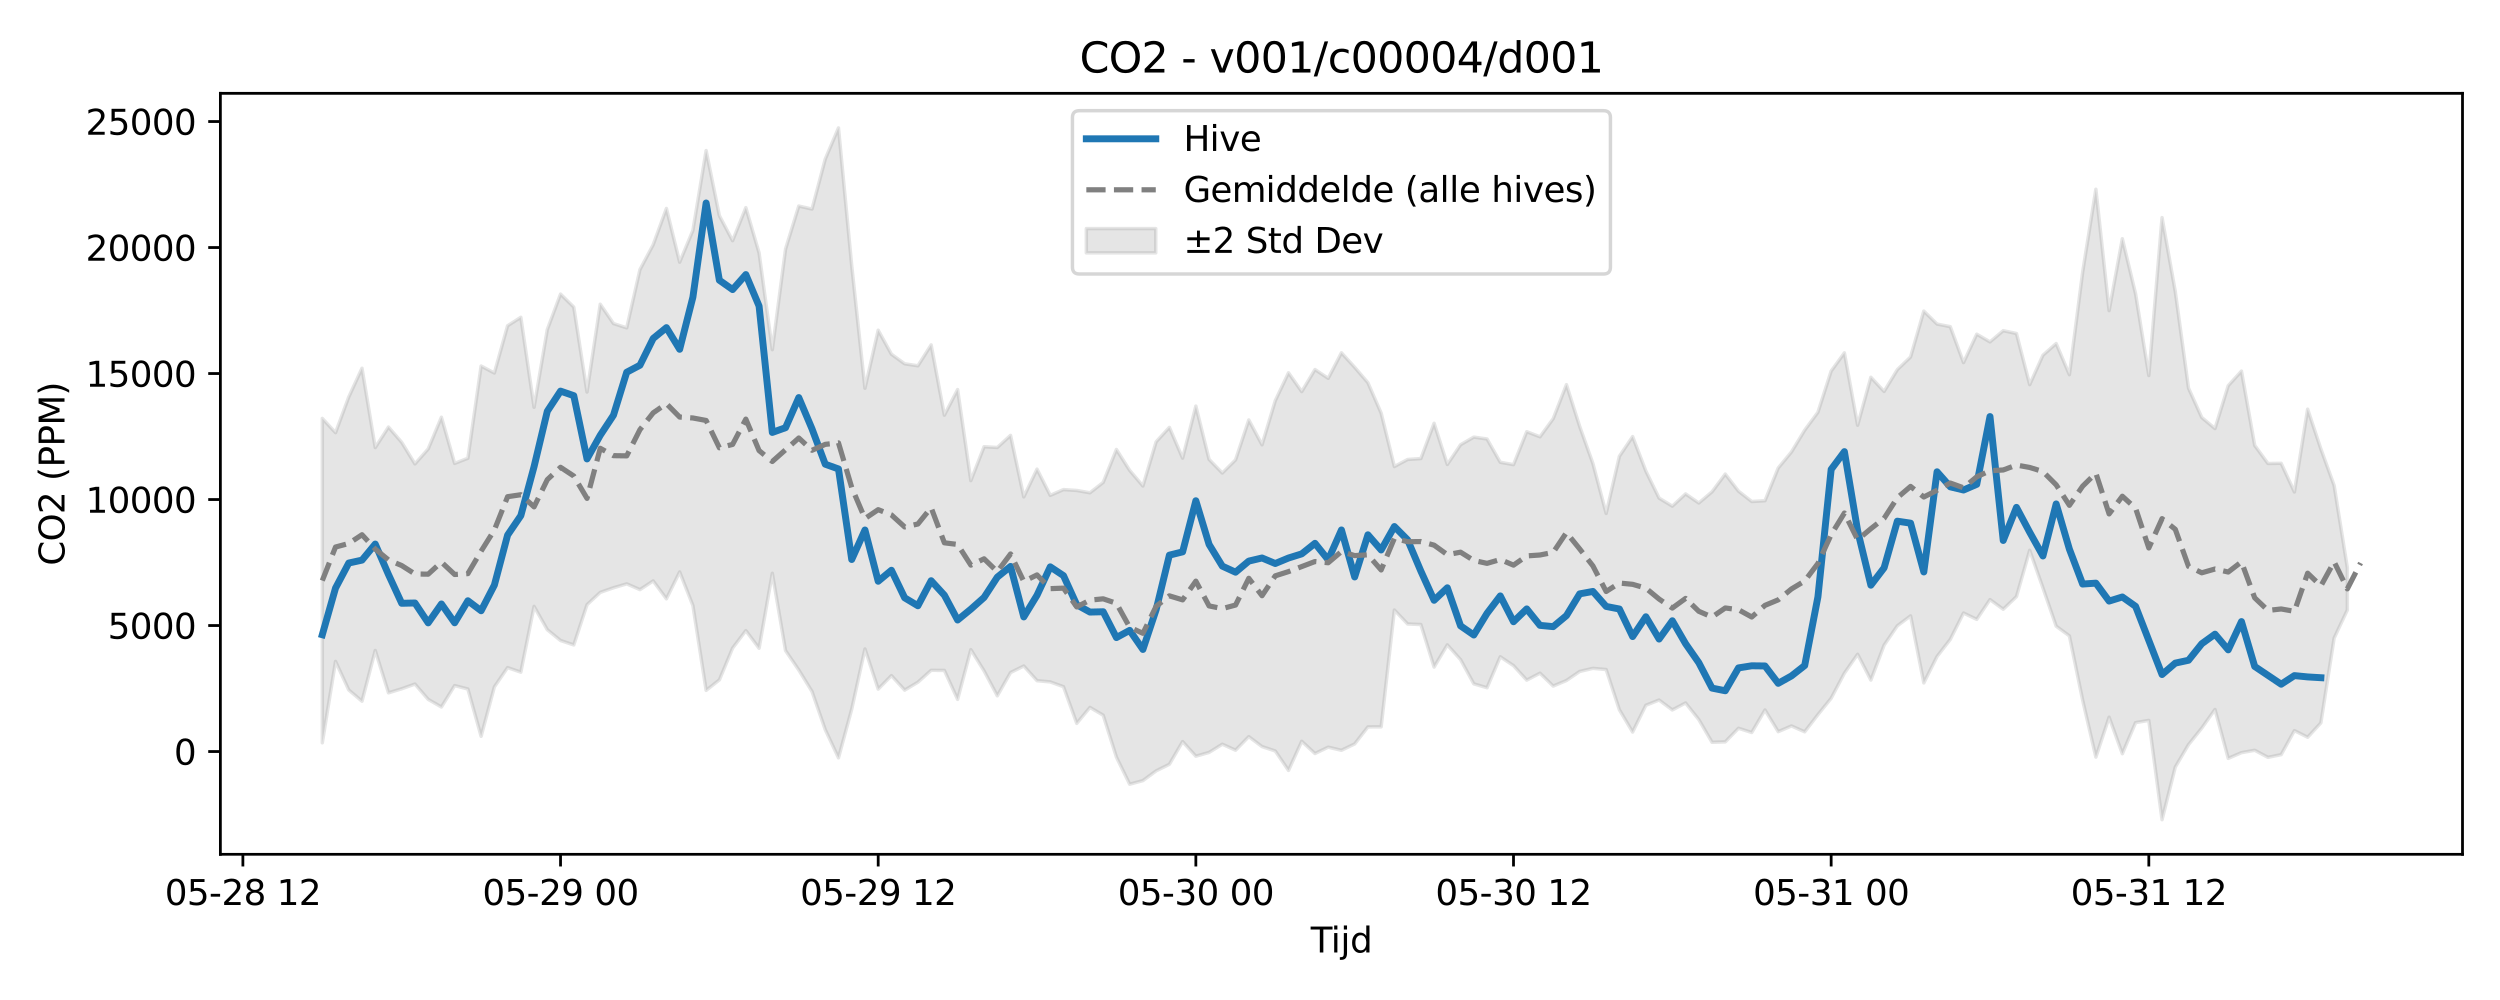 <?xml version="1.0" encoding="utf-8" standalone="no"?>
<!DOCTYPE svg PUBLIC "-//W3C//DTD SVG 1.1//EN"
  "http://www.w3.org/Graphics/SVG/1.1/DTD/svg11.dtd">
<svg xmlns:xlink="http://www.w3.org/1999/xlink" width="720pt" height="288pt" viewBox="0 0 720 288" xmlns="http://www.w3.org/2000/svg" version="1.1">
 <defs>
  <style type="text/css">*{stroke-linejoin: round; stroke-linecap: butt}</style>
 </defs>
 <g id="figure_1">
  <g id="patch_1">
   <path d="M 0 288 
L 720 288 
L 720 0 
L 0 0 
z
" style="fill: #ffffff"/>
  </g>
  <g id="axes_1">
   <g id="patch_2">
    <path d="M 63.47 246.04 
L 709.2 246.04 
L 709.2 26.88 
L 63.47 26.88 
z
" style="fill: #ffffff"/>
   </g>
   <g id="FillBetweenPolyCollection_1">
    <defs>
     <path id="mbe8b43a4eb" d="M 92.821 -167.5 
L 92.821 -74.069 
L 96.633 -97.52 
L 100.445 -89.284 
L 104.257 -86.049 
L 108.069 -100.66 
L 111.881 -88.466 
L 115.693 -89.632 
L 119.504 -90.99 
L 123.316 -86.577 
L 127.128 -84.383 
L 130.94 -90.548 
L 134.752 -89.564 
L 138.564 -75.95 
L 142.376 -90.168 
L 146.187 -95.728 
L 149.999 -94.416 
L 153.811 -113.359 
L 157.623 -106.636 
L 161.435 -103.533 
L 165.247 -102.256 
L 169.059 -113.844 
L 172.871 -117.391 
L 176.682 -118.718 
L 180.494 -119.848 
L 184.306 -118.187 
L 188.118 -120.691 
L 191.93 -115.537 
L 195.742 -123.287 
L 199.554 -113.608 
L 203.365 -89.174 
L 207.177 -92.185 
L 210.989 -101.336 
L 214.801 -106.379 
L 218.613 -101.303 
L 222.425 -122.898 
L 226.237 -100.626 
L 230.049 -95.045 
L 233.86 -88.849 
L 237.672 -77.862 
L 241.484 -69.738 
L 245.296 -83.769 
L 249.108 -101.11 
L 252.92 -89.539 
L 256.732 -93.422 
L 260.543 -89.243 
L 264.355 -91.521 
L 268.167 -94.946 
L 271.979 -94.919 
L 275.791 -86.577 
L 279.603 -100.914 
L 283.415 -94.774 
L 287.226 -87.603 
L 291.038 -94.303 
L 294.85 -96.189 
L 298.662 -91.961 
L 302.474 -91.606 
L 306.286 -90.229 
L 310.098 -79.669 
L 313.91 -84.264 
L 317.721 -82.013 
L 321.533 -69.94 
L 325.345 -62.147 
L 329.157 -63.18 
L 332.969 -65.991 
L 336.781 -67.884 
L 340.593 -74.423 
L 344.404 -70.209 
L 348.216 -71.299 
L 352.028 -73.666 
L 355.84 -71.939 
L 359.652 -75.849 
L 363.464 -72.978 
L 367.276 -71.719 
L 371.088 -66.117 
L 374.899 -74.509 
L 378.711 -70.983 
L 382.523 -72.814 
L 386.335 -71.915 
L 390.147 -73.749 
L 393.959 -78.647 
L 397.771 -78.667 
L 401.582 -112.316 
L 405.394 -108.289 
L 409.206 -108.134 
L 413.018 -95.883 
L 416.83 -102.279 
L 420.642 -98.028 
L 424.454 -91.052 
L 428.266 -89.93 
L 432.077 -98.853 
L 435.889 -96.294 
L 439.701 -92.12 
L 443.513 -94.12 
L 447.325 -90.412 
L 451.137 -92.013 
L 454.949 -94.619 
L 458.76 -95.512 
L 462.572 -95.17 
L 466.384 -83.578 
L 470.196 -77.168 
L 474.008 -84.88 
L 477.82 -86.394 
L 481.632 -83.531 
L 485.444 -85.546 
L 489.255 -80.766 
L 493.067 -74.215 
L 496.879 -74.339 
L 500.691 -78.259 
L 504.503 -77.035 
L 508.315 -83.526 
L 512.127 -77.276 
L 515.938 -78.925 
L 519.75 -77.234 
L 523.562 -82.184 
L 527.374 -86.903 
L 531.186 -94.116 
L 534.998 -99.571 
L 538.81 -92.133 
L 542.621 -102.191 
L 546.433 -107.764 
L 550.245 -110.626 
L 554.057 -91.32 
L 557.869 -98.926 
L 561.681 -103.855 
L 565.493 -111.446 
L 569.305 -109.622 
L 573.116 -115.322 
L 576.928 -112.532 
L 580.74 -116.172 
L 584.552 -129.521 
L 588.364 -118.69 
L 592.176 -107.665 
L 595.988 -104.853 
L 599.799 -86.364 
L 603.611 -69.947 
L 607.423 -81.445 
L 611.235 -70.92 
L 615.047 -79.882 
L 618.859 -80.523 
L 622.671 -51.922 
L 626.483 -67.087 
L 630.294 -73.547 
L 634.106 -78.305 
L 637.918 -83.675 
L 641.73 -69.583 
L 645.542 -71.233 
L 649.354 -71.924 
L 653.166 -69.883 
L 656.977 -70.661 
L 660.789 -77.575 
L 664.601 -75.667 
L 668.413 -79.812 
L 672.225 -104.22 
L 676.037 -112.316 
L 676.037 -124.509 
L 676.037 -124.509 
L 672.225 -148.196 
L 668.413 -158.699 
L 664.601 -170.164 
L 660.789 -146.307 
L 656.977 -154.571 
L 653.166 -154.516 
L 649.354 -159.724 
L 645.542 -181.125 
L 641.73 -176.927 
L 637.918 -164.576 
L 634.106 -167.764 
L 630.294 -176.216 
L 626.483 -204.02 
L 622.671 -225.335 
L 618.859 -179.846 
L 615.047 -203.378 
L 611.235 -219.252 
L 607.423 -198.537 
L 603.611 -233.5 
L 599.799 -209.588 
L 595.988 -180.083 
L 592.176 -189.07 
L 588.364 -185.693 
L 584.552 -177.223 
L 580.74 -191.956 
L 576.928 -192.764 
L 573.116 -189.533 
L 569.305 -191.757 
L 565.493 -183.577 
L 561.681 -193.919 
L 557.869 -194.669 
L 554.057 -198.41 
L 550.245 -185.195 
L 546.433 -181.536 
L 542.621 -175.26 
L 538.81 -179.351 
L 534.998 -165.53 
L 531.186 -186.376 
L 527.374 -181.131 
L 523.562 -169.264 
L 519.75 -164.107 
L 515.938 -157.834 
L 512.127 -153.215 
L 508.315 -143.794 
L 504.503 -143.569 
L 500.691 -146.543 
L 496.879 -151.473 
L 493.067 -146.365 
L 489.255 -143.132 
L 485.444 -145.759 
L 481.632 -142.23 
L 477.82 -144.545 
L 474.008 -152.349 
L 470.196 -162.259 
L 466.384 -156.591 
L 462.572 -140.132 
L 458.76 -154.504 
L 454.949 -165.197 
L 451.137 -177.221 
L 447.325 -167.421 
L 443.513 -162.201 
L 439.701 -163.678 
L 435.889 -154.182 
L 432.077 -154.869 
L 428.266 -161.574 
L 424.454 -162.115 
L 420.642 -159.915 
L 416.83 -154.234 
L 413.018 -166.105 
L 409.206 -155.929 
L 405.394 -155.676 
L 401.582 -153.632 
L 397.771 -169.03 
L 393.959 -177.783 
L 390.147 -182.22 
L 386.335 -186.397 
L 382.523 -179.043 
L 378.711 -181.575 
L 374.899 -175.22 
L 371.088 -180.637 
L 367.276 -172.599 
L 363.464 -159.899 
L 359.652 -167.055 
L 355.84 -155.556 
L 352.028 -151.77 
L 348.216 -155.695 
L 344.404 -171.048 
L 340.593 -156.054 
L 336.781 -164.911 
L 332.969 -160.766 
L 329.157 -148.037 
L 325.345 -152.534 
L 321.533 -158.551 
L 317.721 -149.066 
L 313.91 -146.076 
L 310.098 -146.75 
L 306.286 -147 
L 302.474 -145.335 
L 298.662 -152.89 
L 294.85 -144.892 
L 291.038 -162.613 
L 287.226 -159.123 
L 283.415 -159.345 
L 279.603 -149.577 
L 275.791 -175.808 
L 271.979 -168.427 
L 268.167 -188.671 
L 264.355 -182.655 
L 260.543 -183.226 
L 256.732 -185.99 
L 252.92 -192.901 
L 249.108 -176.187 
L 245.296 -211.465 
L 241.484 -251.158 
L 237.672 -242.187 
L 233.86 -227.793 
L 230.049 -228.662 
L 226.237 -216.271 
L 222.425 -187.289 
L 218.613 -215.176 
L 214.801 -228.203 
L 210.989 -218.679 
L 207.177 -225.895 
L 203.365 -244.641 
L 199.554 -221.637 
L 195.742 -212.49 
L 191.93 -227.956 
L 188.118 -217.522 
L 184.306 -210.35 
L 180.494 -193.574 
L 176.682 -194.822 
L 172.871 -200.386 
L 169.059 -175.096 
L 165.247 -199.557 
L 161.435 -203.302 
L 157.623 -193.087 
L 153.811 -170.695 
L 149.999 -196.621 
L 146.187 -194.18 
L 142.376 -180.574 
L 138.564 -182.587 
L 134.752 -156.03 
L 130.94 -154.541 
L 127.128 -167.841 
L 123.316 -158.701 
L 119.504 -154.393 
L 115.693 -160.606 
L 111.881 -165.012 
L 108.069 -159.092 
L 104.257 -181.949 
L 100.445 -173.677 
L 96.633 -163.388 
L 92.821 -167.5 
z
" style="stroke: #808080; stroke-opacity: 0.2"/>
    </defs>
    <g clip-path="url(#pded517573d)">
     <use xlink:href="#mbe8b43a4eb" x="0" y="288" style="fill: #808080; fill-opacity: 0.2; stroke: #808080; stroke-opacity: 0.2"/>
    </g>
   </g>
   <g id="matplotlib.axis_1">
    <g id="xtick_1">
     <g id="line2d_1">
      <defs>
       <path id="m4acb8b6828" d="M 0 0 
L 0 3.5 
" style="stroke: #000000; stroke-width: 0.8"/>
      </defs>
      <g>
       <use xlink:href="#m4acb8b6828" x="69.95" y="246.04" style="stroke: #000000; stroke-width: 0.8"/>
      </g>
     </g>
     <g id="text_1">
      <!-- 05-28 12 -->
      <g transform="translate(47.47 260.638) scale(0.1 -0.1)">
       <defs>
        <path id="DejaVuSans-30" d="M 2034 4250 
Q 1547 4250 1301 3770 
Q 1056 3291 1056 2328 
Q 1056 1369 1301 889 
Q 1547 409 2034 409 
Q 2525 409 2770 889 
Q 3016 1369 3016 2328 
Q 3016 3291 2770 3770 
Q 2525 4250 2034 4250 
z
M 2034 4750 
Q 2819 4750 3233 4129 
Q 3647 3509 3647 2328 
Q 3647 1150 3233 529 
Q 2819 -91 2034 -91 
Q 1250 -91 836 529 
Q 422 1150 422 2328 
Q 422 3509 836 4129 
Q 1250 4750 2034 4750 
z
" transform="scale(0.016)"/>
        <path id="DejaVuSans-35" d="M 691 4666 
L 3169 4666 
L 3169 4134 
L 1269 4134 
L 1269 2991 
Q 1406 3038 1543 3061 
Q 1681 3084 1819 3084 
Q 2600 3084 3056 2656 
Q 3513 2228 3513 1497 
Q 3513 744 3044 326 
Q 2575 -91 1722 -91 
Q 1428 -91 1123 -41 
Q 819 9 494 109 
L 494 744 
Q 775 591 1075 516 
Q 1375 441 1709 441 
Q 2250 441 2565 725 
Q 2881 1009 2881 1497 
Q 2881 1984 2565 2268 
Q 2250 2553 1709 2553 
Q 1456 2553 1204 2497 
Q 953 2441 691 2322 
L 691 4666 
z
" transform="scale(0.016)"/>
        <path id="DejaVuSans-2d" d="M 313 2009 
L 1997 2009 
L 1997 1497 
L 313 1497 
L 313 2009 
z
" transform="scale(0.016)"/>
        <path id="DejaVuSans-32" d="M 1228 531 
L 3431 531 
L 3431 0 
L 469 0 
L 469 531 
Q 828 903 1448 1529 
Q 2069 2156 2228 2338 
Q 2531 2678 2651 2914 
Q 2772 3150 2772 3378 
Q 2772 3750 2511 3984 
Q 2250 4219 1831 4219 
Q 1534 4219 1204 4116 
Q 875 4013 500 3803 
L 500 4441 
Q 881 4594 1212 4672 
Q 1544 4750 1819 4750 
Q 2544 4750 2975 4387 
Q 3406 4025 3406 3419 
Q 3406 3131 3298 2873 
Q 3191 2616 2906 2266 
Q 2828 2175 2409 1742 
Q 1991 1309 1228 531 
z
" transform="scale(0.016)"/>
        <path id="DejaVuSans-38" d="M 2034 2216 
Q 1584 2216 1326 1975 
Q 1069 1734 1069 1313 
Q 1069 891 1326 650 
Q 1584 409 2034 409 
Q 2484 409 2743 651 
Q 3003 894 3003 1313 
Q 3003 1734 2745 1975 
Q 2488 2216 2034 2216 
z
M 1403 2484 
Q 997 2584 770 2862 
Q 544 3141 544 3541 
Q 544 4100 942 4425 
Q 1341 4750 2034 4750 
Q 2731 4750 3128 4425 
Q 3525 4100 3525 3541 
Q 3525 3141 3298 2862 
Q 3072 2584 2669 2484 
Q 3125 2378 3379 2068 
Q 3634 1759 3634 1313 
Q 3634 634 3220 271 
Q 2806 -91 2034 -91 
Q 1263 -91 848 271 
Q 434 634 434 1313 
Q 434 1759 690 2068 
Q 947 2378 1403 2484 
z
M 1172 3481 
Q 1172 3119 1398 2916 
Q 1625 2713 2034 2713 
Q 2441 2713 2670 2916 
Q 2900 3119 2900 3481 
Q 2900 3844 2670 4047 
Q 2441 4250 2034 4250 
Q 1625 4250 1398 4047 
Q 1172 3844 1172 3481 
z
" transform="scale(0.016)"/>
        <path id="DejaVuSans-20" transform="scale(0.016)"/>
        <path id="DejaVuSans-31" d="M 794 531 
L 1825 531 
L 1825 4091 
L 703 3866 
L 703 4441 
L 1819 4666 
L 2450 4666 
L 2450 531 
L 3481 531 
L 3481 0 
L 794 0 
L 794 531 
z
" transform="scale(0.016)"/>
       </defs>
       <use xlink:href="#DejaVuSans-30"/>
       <use xlink:href="#DejaVuSans-35" transform="translate(63.623 0)"/>
       <use xlink:href="#DejaVuSans-2d" transform="translate(127.246 0)"/>
       <use xlink:href="#DejaVuSans-32" transform="translate(163.33 0)"/>
       <use xlink:href="#DejaVuSans-38" transform="translate(226.953 0)"/>
       <use xlink:href="#DejaVuSans-20" transform="translate(290.576 0)"/>
       <use xlink:href="#DejaVuSans-31" transform="translate(322.363 0)"/>
       <use xlink:href="#DejaVuSans-32" transform="translate(385.986 0)"/>
      </g>
     </g>
    </g>
    <g id="xtick_2">
     <g id="line2d_2">
      <g>
       <use xlink:href="#m4acb8b6828" x="161.435" y="246.04" style="stroke: #000000; stroke-width: 0.8"/>
      </g>
     </g>
     <g id="text_2">
      <!-- 05-29 00 -->
      <g transform="translate(138.954 260.638) scale(0.1 -0.1)">
       <defs>
        <path id="DejaVuSans-39" d="M 703 97 
L 703 672 
Q 941 559 1184 500 
Q 1428 441 1663 441 
Q 2288 441 2617 861 
Q 2947 1281 2994 2138 
Q 2813 1869 2534 1725 
Q 2256 1581 1919 1581 
Q 1219 1581 811 2004 
Q 403 2428 403 3163 
Q 403 3881 828 4315 
Q 1253 4750 1959 4750 
Q 2769 4750 3195 4129 
Q 3622 3509 3622 2328 
Q 3622 1225 3098 567 
Q 2575 -91 1691 -91 
Q 1453 -91 1209 -44 
Q 966 3 703 97 
z
M 1959 2075 
Q 2384 2075 2632 2365 
Q 2881 2656 2881 3163 
Q 2881 3666 2632 3958 
Q 2384 4250 1959 4250 
Q 1534 4250 1286 3958 
Q 1038 3666 1038 3163 
Q 1038 2656 1286 2365 
Q 1534 2075 1959 2075 
z
" transform="scale(0.016)"/>
       </defs>
       <use xlink:href="#DejaVuSans-30"/>
       <use xlink:href="#DejaVuSans-35" transform="translate(63.623 0)"/>
       <use xlink:href="#DejaVuSans-2d" transform="translate(127.246 0)"/>
       <use xlink:href="#DejaVuSans-32" transform="translate(163.33 0)"/>
       <use xlink:href="#DejaVuSans-39" transform="translate(226.953 0)"/>
       <use xlink:href="#DejaVuSans-20" transform="translate(290.576 0)"/>
       <use xlink:href="#DejaVuSans-30" transform="translate(322.363 0)"/>
       <use xlink:href="#DejaVuSans-30" transform="translate(385.986 0)"/>
      </g>
     </g>
    </g>
    <g id="xtick_3">
     <g id="line2d_3">
      <g>
       <use xlink:href="#m4acb8b6828" x="252.92" y="246.04" style="stroke: #000000; stroke-width: 0.8"/>
      </g>
     </g>
     <g id="text_3">
      <!-- 05-29 12 -->
      <g transform="translate(230.439 260.638) scale(0.1 -0.1)">
       <use xlink:href="#DejaVuSans-30"/>
       <use xlink:href="#DejaVuSans-35" transform="translate(63.623 0)"/>
       <use xlink:href="#DejaVuSans-2d" transform="translate(127.246 0)"/>
       <use xlink:href="#DejaVuSans-32" transform="translate(163.33 0)"/>
       <use xlink:href="#DejaVuSans-39" transform="translate(226.953 0)"/>
       <use xlink:href="#DejaVuSans-20" transform="translate(290.576 0)"/>
       <use xlink:href="#DejaVuSans-31" transform="translate(322.363 0)"/>
       <use xlink:href="#DejaVuSans-32" transform="translate(385.986 0)"/>
      </g>
     </g>
    </g>
    <g id="xtick_4">
     <g id="line2d_4">
      <g>
       <use xlink:href="#m4acb8b6828" x="344.404" y="246.04" style="stroke: #000000; stroke-width: 0.8"/>
      </g>
     </g>
     <g id="text_4">
      <!-- 05-30 00 -->
      <g transform="translate(321.924 260.638) scale(0.1 -0.1)">
       <defs>
        <path id="DejaVuSans-33" d="M 2597 2516 
Q 3050 2419 3304 2112 
Q 3559 1806 3559 1356 
Q 3559 666 3084 287 
Q 2609 -91 1734 -91 
Q 1441 -91 1130 -33 
Q 819 25 488 141 
L 488 750 
Q 750 597 1062 519 
Q 1375 441 1716 441 
Q 2309 441 2620 675 
Q 2931 909 2931 1356 
Q 2931 1769 2642 2001 
Q 2353 2234 1838 2234 
L 1294 2234 
L 1294 2753 
L 1863 2753 
Q 2328 2753 2575 2939 
Q 2822 3125 2822 3475 
Q 2822 3834 2567 4026 
Q 2313 4219 1838 4219 
Q 1578 4219 1281 4162 
Q 984 4106 628 3988 
L 628 4550 
Q 988 4650 1302 4700 
Q 1616 4750 1894 4750 
Q 2613 4750 3031 4423 
Q 3450 4097 3450 3541 
Q 3450 3153 3228 2886 
Q 3006 2619 2597 2516 
z
" transform="scale(0.016)"/>
       </defs>
       <use xlink:href="#DejaVuSans-30"/>
       <use xlink:href="#DejaVuSans-35" transform="translate(63.623 0)"/>
       <use xlink:href="#DejaVuSans-2d" transform="translate(127.246 0)"/>
       <use xlink:href="#DejaVuSans-33" transform="translate(163.33 0)"/>
       <use xlink:href="#DejaVuSans-30" transform="translate(226.953 0)"/>
       <use xlink:href="#DejaVuSans-20" transform="translate(290.576 0)"/>
       <use xlink:href="#DejaVuSans-30" transform="translate(322.363 0)"/>
       <use xlink:href="#DejaVuSans-30" transform="translate(385.986 0)"/>
      </g>
     </g>
    </g>
    <g id="xtick_5">
     <g id="line2d_5">
      <g>
       <use xlink:href="#m4acb8b6828" x="435.889" y="246.04" style="stroke: #000000; stroke-width: 0.8"/>
      </g>
     </g>
     <g id="text_5">
      <!-- 05-30 12 -->
      <g transform="translate(413.409 260.638) scale(0.1 -0.1)">
       <use xlink:href="#DejaVuSans-30"/>
       <use xlink:href="#DejaVuSans-35" transform="translate(63.623 0)"/>
       <use xlink:href="#DejaVuSans-2d" transform="translate(127.246 0)"/>
       <use xlink:href="#DejaVuSans-33" transform="translate(163.33 0)"/>
       <use xlink:href="#DejaVuSans-30" transform="translate(226.953 0)"/>
       <use xlink:href="#DejaVuSans-20" transform="translate(290.576 0)"/>
       <use xlink:href="#DejaVuSans-31" transform="translate(322.363 0)"/>
       <use xlink:href="#DejaVuSans-32" transform="translate(385.986 0)"/>
      </g>
     </g>
    </g>
    <g id="xtick_6">
     <g id="line2d_6">
      <g>
       <use xlink:href="#m4acb8b6828" x="527.374" y="246.04" style="stroke: #000000; stroke-width: 0.8"/>
      </g>
     </g>
     <g id="text_6">
      <!-- 05-31 00 -->
      <g transform="translate(504.894 260.638) scale(0.1 -0.1)">
       <use xlink:href="#DejaVuSans-30"/>
       <use xlink:href="#DejaVuSans-35" transform="translate(63.623 0)"/>
       <use xlink:href="#DejaVuSans-2d" transform="translate(127.246 0)"/>
       <use xlink:href="#DejaVuSans-33" transform="translate(163.33 0)"/>
       <use xlink:href="#DejaVuSans-31" transform="translate(226.953 0)"/>
       <use xlink:href="#DejaVuSans-20" transform="translate(290.576 0)"/>
       <use xlink:href="#DejaVuSans-30" transform="translate(322.363 0)"/>
       <use xlink:href="#DejaVuSans-30" transform="translate(385.986 0)"/>
      </g>
     </g>
    </g>
    <g id="xtick_7">
     <g id="line2d_7">
      <g>
       <use xlink:href="#m4acb8b6828" x="618.859" y="246.04" style="stroke: #000000; stroke-width: 0.8"/>
      </g>
     </g>
     <g id="text_7">
      <!-- 05-31 12 -->
      <g transform="translate(596.378 260.638) scale(0.1 -0.1)">
       <use xlink:href="#DejaVuSans-30"/>
       <use xlink:href="#DejaVuSans-35" transform="translate(63.623 0)"/>
       <use xlink:href="#DejaVuSans-2d" transform="translate(127.246 0)"/>
       <use xlink:href="#DejaVuSans-33" transform="translate(163.33 0)"/>
       <use xlink:href="#DejaVuSans-31" transform="translate(226.953 0)"/>
       <use xlink:href="#DejaVuSans-20" transform="translate(290.576 0)"/>
       <use xlink:href="#DejaVuSans-31" transform="translate(322.363 0)"/>
       <use xlink:href="#DejaVuSans-32" transform="translate(385.986 0)"/>
      </g>
     </g>
    </g>
    <g id="text_8">
     <!-- Tijd -->
     <g transform="translate(377.485 274.317) scale(0.1 -0.1)">
      <defs>
       <path id="DejaVuSans-54" d="M -19 4666 
L 3928 4666 
L 3928 4134 
L 2272 4134 
L 2272 0 
L 1638 0 
L 1638 4134 
L -19 4134 
L -19 4666 
z
" transform="scale(0.016)"/>
       <path id="DejaVuSans-69" d="M 603 3500 
L 1178 3500 
L 1178 0 
L 603 0 
L 603 3500 
z
M 603 4863 
L 1178 4863 
L 1178 4134 
L 603 4134 
L 603 4863 
z
" transform="scale(0.016)"/>
       <path id="DejaVuSans-6a" d="M 603 3500 
L 1178 3500 
L 1178 -63 
Q 1178 -731 923 -1031 
Q 669 -1331 103 -1331 
L -116 -1331 
L -116 -844 
L 38 -844 
Q 366 -844 484 -692 
Q 603 -541 603 -63 
L 603 3500 
z
M 603 4863 
L 1178 4863 
L 1178 4134 
L 603 4134 
L 603 4863 
z
" transform="scale(0.016)"/>
       <path id="DejaVuSans-64" d="M 2906 2969 
L 2906 4863 
L 3481 4863 
L 3481 0 
L 2906 0 
L 2906 525 
Q 2725 213 2448 61 
Q 2172 -91 1784 -91 
Q 1150 -91 751 415 
Q 353 922 353 1747 
Q 353 2572 751 3078 
Q 1150 3584 1784 3584 
Q 2172 3584 2448 3432 
Q 2725 3281 2906 2969 
z
M 947 1747 
Q 947 1113 1208 752 
Q 1469 391 1925 391 
Q 2381 391 2643 752 
Q 2906 1113 2906 1747 
Q 2906 2381 2643 2742 
Q 2381 3103 1925 3103 
Q 1469 3103 1208 2742 
Q 947 2381 947 1747 
z
" transform="scale(0.016)"/>
      </defs>
      <use xlink:href="#DejaVuSans-54"/>
      <use xlink:href="#DejaVuSans-69" transform="translate(57.959 0)"/>
      <use xlink:href="#DejaVuSans-6a" transform="translate(85.742 0)"/>
      <use xlink:href="#DejaVuSans-64" transform="translate(113.525 0)"/>
     </g>
    </g>
   </g>
   <g id="matplotlib.axis_2">
    <g id="ytick_1">
     <g id="line2d_8">
      <defs>
       <path id="me1b6dbd21c" d="M 0 0 
L -3.5 0 
" style="stroke: #000000; stroke-width: 0.8"/>
      </defs>
      <g>
       <use xlink:href="#me1b6dbd21c" x="63.47" y="216.441" style="stroke: #000000; stroke-width: 0.8"/>
      </g>
     </g>
     <g id="text_9">
      <!-- 0 -->
      <g transform="translate(50.108 220.24) scale(0.1 -0.1)">
       <use xlink:href="#DejaVuSans-30"/>
      </g>
     </g>
    </g>
    <g id="ytick_2">
     <g id="line2d_9">
      <g>
       <use xlink:href="#me1b6dbd21c" x="63.47" y="180.154" style="stroke: #000000; stroke-width: 0.8"/>
      </g>
     </g>
     <g id="text_10">
      <!-- 5000 -->
      <g transform="translate(31.02 183.953) scale(0.1 -0.1)">
       <use xlink:href="#DejaVuSans-35"/>
       <use xlink:href="#DejaVuSans-30" transform="translate(63.623 0)"/>
       <use xlink:href="#DejaVuSans-30" transform="translate(127.246 0)"/>
       <use xlink:href="#DejaVuSans-30" transform="translate(190.869 0)"/>
      </g>
     </g>
    </g>
    <g id="ytick_3">
     <g id="line2d_10">
      <g>
       <use xlink:href="#me1b6dbd21c" x="63.47" y="143.867" style="stroke: #000000; stroke-width: 0.8"/>
      </g>
     </g>
     <g id="text_11">
      <!-- 10000 -->
      <g transform="translate(24.657 147.666) scale(0.1 -0.1)">
       <use xlink:href="#DejaVuSans-31"/>
       <use xlink:href="#DejaVuSans-30" transform="translate(63.623 0)"/>
       <use xlink:href="#DejaVuSans-30" transform="translate(127.246 0)"/>
       <use xlink:href="#DejaVuSans-30" transform="translate(190.869 0)"/>
       <use xlink:href="#DejaVuSans-30" transform="translate(254.492 0)"/>
      </g>
     </g>
    </g>
    <g id="ytick_4">
     <g id="line2d_11">
      <g>
       <use xlink:href="#me1b6dbd21c" x="63.47" y="107.58" style="stroke: #000000; stroke-width: 0.8"/>
      </g>
     </g>
     <g id="text_12">
      <!-- 15000 -->
      <g transform="translate(24.657 111.379) scale(0.1 -0.1)">
       <use xlink:href="#DejaVuSans-31"/>
       <use xlink:href="#DejaVuSans-35" transform="translate(63.623 0)"/>
       <use xlink:href="#DejaVuSans-30" transform="translate(127.246 0)"/>
       <use xlink:href="#DejaVuSans-30" transform="translate(190.869 0)"/>
       <use xlink:href="#DejaVuSans-30" transform="translate(254.492 0)"/>
      </g>
     </g>
    </g>
    <g id="ytick_5">
     <g id="line2d_12">
      <g>
       <use xlink:href="#me1b6dbd21c" x="63.47" y="71.293" style="stroke: #000000; stroke-width: 0.8"/>
      </g>
     </g>
     <g id="text_13">
      <!-- 20000 -->
      <g transform="translate(24.657 75.092) scale(0.1 -0.1)">
       <use xlink:href="#DejaVuSans-32"/>
       <use xlink:href="#DejaVuSans-30" transform="translate(63.623 0)"/>
       <use xlink:href="#DejaVuSans-30" transform="translate(127.246 0)"/>
       <use xlink:href="#DejaVuSans-30" transform="translate(190.869 0)"/>
       <use xlink:href="#DejaVuSans-30" transform="translate(254.492 0)"/>
      </g>
     </g>
    </g>
    <g id="ytick_6">
     <g id="line2d_13">
      <g>
       <use xlink:href="#me1b6dbd21c" x="63.47" y="35.006" style="stroke: #000000; stroke-width: 0.8"/>
      </g>
     </g>
     <g id="text_14">
      <!-- 25000 -->
      <g transform="translate(24.657 38.805) scale(0.1 -0.1)">
       <use xlink:href="#DejaVuSans-32"/>
       <use xlink:href="#DejaVuSans-35" transform="translate(63.623 0)"/>
       <use xlink:href="#DejaVuSans-30" transform="translate(127.246 0)"/>
       <use xlink:href="#DejaVuSans-30" transform="translate(190.869 0)"/>
       <use xlink:href="#DejaVuSans-30" transform="translate(254.492 0)"/>
      </g>
     </g>
    </g>
    <g id="text_15">
     <!-- CO2 (PPM) -->
     <g transform="translate(18.578 162.903) rotate(-90) scale(0.1 -0.1)">
      <defs>
       <path id="DejaVuSans-43" d="M 4122 4306 
L 4122 3641 
Q 3803 3938 3442 4084 
Q 3081 4231 2675 4231 
Q 1875 4231 1450 3742 
Q 1025 3253 1025 2328 
Q 1025 1406 1450 917 
Q 1875 428 2675 428 
Q 3081 428 3442 575 
Q 3803 722 4122 1019 
L 4122 359 
Q 3791 134 3420 21 
Q 3050 -91 2638 -91 
Q 1578 -91 968 557 
Q 359 1206 359 2328 
Q 359 3453 968 4101 
Q 1578 4750 2638 4750 
Q 3056 4750 3426 4639 
Q 3797 4528 4122 4306 
z
" transform="scale(0.016)"/>
       <path id="DejaVuSans-4f" d="M 2522 4238 
Q 1834 4238 1429 3725 
Q 1025 3213 1025 2328 
Q 1025 1447 1429 934 
Q 1834 422 2522 422 
Q 3209 422 3611 934 
Q 4013 1447 4013 2328 
Q 4013 3213 3611 3725 
Q 3209 4238 2522 4238 
z
M 2522 4750 
Q 3503 4750 4090 4092 
Q 4678 3434 4678 2328 
Q 4678 1225 4090 567 
Q 3503 -91 2522 -91 
Q 1538 -91 948 565 
Q 359 1222 359 2328 
Q 359 3434 948 4092 
Q 1538 4750 2522 4750 
z
" transform="scale(0.016)"/>
       <path id="DejaVuSans-28" d="M 1984 4856 
Q 1566 4138 1362 3434 
Q 1159 2731 1159 2009 
Q 1159 1288 1364 580 
Q 1569 -128 1984 -844 
L 1484 -844 
Q 1016 -109 783 600 
Q 550 1309 550 2009 
Q 550 2706 781 3412 
Q 1013 4119 1484 4856 
L 1984 4856 
z
" transform="scale(0.016)"/>
       <path id="DejaVuSans-50" d="M 1259 4147 
L 1259 2394 
L 2053 2394 
Q 2494 2394 2734 2622 
Q 2975 2850 2975 3272 
Q 2975 3691 2734 3919 
Q 2494 4147 2053 4147 
L 1259 4147 
z
M 628 4666 
L 2053 4666 
Q 2838 4666 3239 4311 
Q 3641 3956 3641 3272 
Q 3641 2581 3239 2228 
Q 2838 1875 2053 1875 
L 1259 1875 
L 1259 0 
L 628 0 
L 628 4666 
z
" transform="scale(0.016)"/>
       <path id="DejaVuSans-4d" d="M 628 4666 
L 1569 4666 
L 2759 1491 
L 3956 4666 
L 4897 4666 
L 4897 0 
L 4281 0 
L 4281 4097 
L 3078 897 
L 2444 897 
L 1241 4097 
L 1241 0 
L 628 0 
L 628 4666 
z
" transform="scale(0.016)"/>
       <path id="DejaVuSans-29" d="M 513 4856 
L 1013 4856 
Q 1481 4119 1714 3412 
Q 1947 2706 1947 2009 
Q 1947 1309 1714 600 
Q 1481 -109 1013 -844 
L 513 -844 
Q 928 -128 1133 580 
Q 1338 1288 1338 2009 
Q 1338 2731 1133 3434 
Q 928 4138 513 4856 
z
" transform="scale(0.016)"/>
      </defs>
      <use xlink:href="#DejaVuSans-43"/>
      <use xlink:href="#DejaVuSans-4f" transform="translate(69.824 0)"/>
      <use xlink:href="#DejaVuSans-32" transform="translate(148.535 0)"/>
      <use xlink:href="#DejaVuSans-20" transform="translate(212.158 0)"/>
      <use xlink:href="#DejaVuSans-28" transform="translate(243.945 0)"/>
      <use xlink:href="#DejaVuSans-50" transform="translate(282.959 0)"/>
      <use xlink:href="#DejaVuSans-50" transform="translate(343.262 0)"/>
      <use xlink:href="#DejaVuSans-4d" transform="translate(403.564 0)"/>
      <use xlink:href="#DejaVuSans-29" transform="translate(489.844 0)"/>
     </g>
    </g>
   </g>
   <g id="line2d_14">
    <path d="M 92.821 182.803 
L 96.633 169.366 
L 100.445 162.153 
L 104.257 161.316 
L 108.069 156.693 
L 111.881 165.468 
L 115.693 173.748 
L 119.504 173.661 
L 123.316 179.382 
L 127.128 173.944 
L 130.94 179.361 
L 134.752 173.02 
L 138.564 175.894 
L 142.376 168.516 
L 146.187 154.11 
L 149.999 148.505 
L 153.811 134.387 
L 157.623 118.44 
L 161.435 112.641 
L 165.247 113.955 
L 169.059 132.168 
L 172.871 125.361 
L 176.682 119.569 
L 180.494 107.203 
L 184.306 105.185 
L 188.118 97.471 
L 191.93 94.362 
L 195.742 100.596 
L 199.554 85.58 
L 203.365 58.469 
L 207.177 80.706 
L 210.989 83.398 
L 214.801 79.08 
L 218.613 88.147 
L 222.425 124.541 
L 226.237 123.171 
L 230.049 114.504 
L 233.86 123.522 
L 237.672 133.692 
L 241.484 135.06 
L 245.296 161.135 
L 249.108 152.645 
L 252.92 167.401 
L 256.732 164.239 
L 260.543 172.171 
L 264.355 174.461 
L 268.167 167.246 
L 271.979 171.409 
L 275.791 178.562 
L 279.603 175.444 
L 283.415 172.062 
L 287.226 166.213 
L 291.038 163.133 
L 294.85 177.676 
L 298.662 171.431 
L 302.474 163.252 
L 306.286 165.785 
L 310.098 174.167 
L 313.91 176.279 
L 317.721 176.184 
L 321.533 183.623 
L 325.345 181.545 
L 329.157 187.041 
L 332.969 175.58 
L 336.781 159.884 
L 340.593 158.936 
L 344.404 144.22 
L 348.216 156.797 
L 352.028 163.046 
L 355.84 164.795 
L 359.652 161.595 
L 363.464 160.697 
L 367.276 162.294 
L 371.088 160.709 
L 374.899 159.514 
L 378.711 156.478 
L 382.523 161.22 
L 386.335 152.629 
L 390.147 166.162 
L 393.959 154.025 
L 397.771 158.392 
L 401.582 151.642 
L 405.394 155.481 
L 409.206 164.476 
L 413.018 172.882 
L 416.83 169.285 
L 420.642 180.244 
L 424.454 182.885 
L 428.266 176.642 
L 432.077 171.624 
L 435.889 179.058 
L 439.701 175.369 
L 443.513 180.103 
L 447.325 180.471 
L 451.137 177.295 
L 454.949 171.032 
L 458.76 170.333 
L 462.572 174.653 
L 466.384 175.393 
L 470.196 183.331 
L 474.008 177.631 
L 477.82 184.051 
L 481.632 178.78 
L 485.444 185.38 
L 489.255 190.859 
L 493.067 198.174 
L 496.879 198.939 
L 500.691 192.351 
L 504.503 191.747 
L 508.315 191.798 
L 512.127 196.798 
L 515.938 194.669 
L 519.75 191.677 
L 523.562 171.9 
L 527.374 135.19 
L 531.186 130.071 
L 534.998 152.876 
L 538.81 168.535 
L 542.621 163.53 
L 546.433 150.099 
L 550.245 150.67 
L 554.057 164.72 
L 557.869 135.879 
L 561.681 140.209 
L 565.493 141.124 
L 569.305 139.481 
L 573.116 119.973 
L 576.928 155.653 
L 580.74 146.127 
L 584.552 153.287 
L 588.364 160.119 
L 592.176 145.134 
L 595.988 158.159 
L 599.799 168.208 
L 603.611 167.945 
L 607.423 173.112 
L 611.235 171.929 
L 615.047 174.622 
L 622.671 194.265 
L 626.483 190.977 
L 630.294 190.155 
L 634.106 185.398 
L 637.918 182.643 
L 641.73 187.154 
L 645.542 179.02 
L 649.354 191.938 
L 656.977 197.057 
L 660.789 194.575 
L 664.601 194.952 
L 668.413 195.181 
L 668.413 195.181 
" clip-path="url(#pded517573d)" style="fill: none; stroke: #1f77b4; stroke-width: 2; stroke-linecap: square"/>
   </g>
   <g id="line2d_15">
    <path d="M 92.821 167.215 
L 96.633 157.546 
L 100.445 156.519 
L 104.257 154.001 
L 108.069 158.124 
L 111.881 161.261 
L 115.693 162.881 
L 119.504 165.308 
L 123.316 165.361 
L 127.128 161.888 
L 130.94 165.455 
L 134.752 165.203 
L 138.564 158.732 
L 142.376 152.629 
L 146.187 143.046 
L 149.999 142.481 
L 153.811 145.973 
L 157.623 138.138 
L 161.435 134.582 
L 165.247 137.094 
L 169.059 143.53 
L 172.871 129.111 
L 176.682 131.23 
L 180.494 131.289 
L 184.306 123.732 
L 188.118 118.894 
L 191.93 116.254 
L 195.742 120.112 
L 199.554 120.378 
L 203.365 121.092 
L 207.177 128.96 
L 210.989 127.993 
L 214.801 120.709 
L 218.613 129.761 
L 222.425 132.907 
L 230.049 126.146 
L 233.86 129.679 
L 237.672 127.975 
L 241.484 127.552 
L 245.296 140.383 
L 249.108 149.351 
L 252.92 146.78 
L 256.732 148.294 
L 260.543 151.765 
L 264.355 150.912 
L 268.167 146.192 
L 271.979 156.327 
L 275.791 156.807 
L 279.603 162.755 
L 283.415 160.94 
L 287.226 164.637 
L 291.038 159.542 
L 294.85 167.459 
L 298.662 165.574 
L 302.474 169.53 
L 306.286 169.386 
L 310.098 174.791 
L 313.91 172.83 
L 317.721 172.461 
L 321.533 173.754 
L 325.345 180.659 
L 329.157 182.392 
L 332.969 174.621 
L 336.781 171.602 
L 340.593 172.762 
L 344.404 167.371 
L 348.216 174.503 
L 352.028 175.282 
L 355.84 174.252 
L 359.652 166.548 
L 363.464 171.562 
L 367.276 165.841 
L 371.088 164.623 
L 378.711 161.721 
L 382.523 162.071 
L 386.335 158.844 
L 390.147 160.015 
L 393.959 159.785 
L 397.771 164.152 
L 401.582 155.026 
L 405.394 156.017 
L 409.206 155.969 
L 413.018 157.006 
L 416.83 159.743 
L 420.642 159.028 
L 424.454 161.417 
L 428.266 162.248 
L 432.077 161.139 
L 435.889 162.762 
L 439.701 160.101 
L 443.513 159.839 
L 447.325 159.084 
L 451.137 153.383 
L 454.949 158.092 
L 458.76 162.992 
L 462.572 170.349 
L 466.384 167.915 
L 470.196 168.286 
L 474.008 169.385 
L 477.82 172.53 
L 481.632 175.12 
L 485.444 172.347 
L 489.255 176.051 
L 493.067 177.71 
L 496.879 175.094 
L 500.691 175.599 
L 504.503 177.698 
L 508.315 174.34 
L 512.127 172.754 
L 515.938 169.621 
L 519.75 167.33 
L 523.562 162.276 
L 527.374 153.983 
L 531.186 147.754 
L 534.998 155.449 
L 538.81 152.258 
L 542.621 149.275 
L 546.433 143.35 
L 550.245 140.089 
L 554.057 143.135 
L 557.869 141.202 
L 561.681 139.113 
L 565.493 140.488 
L 569.305 137.311 
L 573.116 135.573 
L 576.928 135.352 
L 580.74 133.936 
L 584.552 134.628 
L 588.364 135.809 
L 592.176 139.633 
L 595.988 145.532 
L 599.799 140.024 
L 603.611 136.276 
L 607.423 148.009 
L 611.235 142.914 
L 615.047 146.37 
L 618.859 157.816 
L 622.671 149.372 
L 626.483 152.446 
L 630.294 163.118 
L 634.106 164.966 
L 637.918 163.875 
L 641.73 164.745 
L 645.542 161.821 
L 649.354 172.176 
L 653.166 175.801 
L 656.977 175.384 
L 660.789 176.059 
L 664.601 165.084 
L 668.413 168.745 
L 672.225 161.792 
L 676.037 169.587 
L 679.849 162.144 
L 679.849 162.144 
" clip-path="url(#pded517573d)" style="fill: none; stroke-dasharray: 5.55,2.4; stroke-dashoffset: 0; stroke: #808080; stroke-width: 1.5"/>
   </g>
   <g id="patch_3">
    <path d="M 63.47 246.04 
L 63.47 26.88 
" style="fill: none; stroke: #000000; stroke-width: 0.8; stroke-linejoin: miter; stroke-linecap: square"/>
   </g>
   <g id="patch_4">
    <path d="M 709.2 246.04 
L 709.2 26.88 
" style="fill: none; stroke: #000000; stroke-width: 0.8; stroke-linejoin: miter; stroke-linecap: square"/>
   </g>
   <g id="patch_5">
    <path d="M 63.47 246.04 
L 709.2 246.04 
" style="fill: none; stroke: #000000; stroke-width: 0.8; stroke-linejoin: miter; stroke-linecap: square"/>
   </g>
   <g id="patch_6">
    <path d="M 63.47 26.88 
L 709.2 26.88 
" style="fill: none; stroke: #000000; stroke-width: 0.8; stroke-linejoin: miter; stroke-linecap: square"/>
   </g>
   <g id="text_16">
    <!-- CO2 - v001/c00004/d001 -->
    <g transform="translate(310.932 20.88) scale(0.12 -0.12)">
     <defs>
      <path id="DejaVuSans-76" d="M 191 3500 
L 800 3500 
L 1894 563 
L 2988 3500 
L 3597 3500 
L 2284 0 
L 1503 0 
L 191 3500 
z
" transform="scale(0.016)"/>
      <path id="DejaVuSans-2f" d="M 1625 4666 
L 2156 4666 
L 531 -594 
L 0 -594 
L 1625 4666 
z
" transform="scale(0.016)"/>
      <path id="DejaVuSans-63" d="M 3122 3366 
L 3122 2828 
Q 2878 2963 2633 3030 
Q 2388 3097 2138 3097 
Q 1578 3097 1268 2742 
Q 959 2388 959 1747 
Q 959 1106 1268 751 
Q 1578 397 2138 397 
Q 2388 397 2633 464 
Q 2878 531 3122 666 
L 3122 134 
Q 2881 22 2623 -34 
Q 2366 -91 2075 -91 
Q 1284 -91 818 406 
Q 353 903 353 1747 
Q 353 2603 823 3093 
Q 1294 3584 2113 3584 
Q 2378 3584 2631 3529 
Q 2884 3475 3122 3366 
z
" transform="scale(0.016)"/>
      <path id="DejaVuSans-34" d="M 2419 4116 
L 825 1625 
L 2419 1625 
L 2419 4116 
z
M 2253 4666 
L 3047 4666 
L 3047 1625 
L 3713 1625 
L 3713 1100 
L 3047 1100 
L 3047 0 
L 2419 0 
L 2419 1100 
L 313 1100 
L 313 1709 
L 2253 4666 
z
" transform="scale(0.016)"/>
     </defs>
     <use xlink:href="#DejaVuSans-43"/>
     <use xlink:href="#DejaVuSans-4f" transform="translate(69.824 0)"/>
     <use xlink:href="#DejaVuSans-32" transform="translate(148.535 0)"/>
     <use xlink:href="#DejaVuSans-20" transform="translate(212.158 0)"/>
     <use xlink:href="#DejaVuSans-2d" transform="translate(243.945 0)"/>
     <use xlink:href="#DejaVuSans-20" transform="translate(280.029 0)"/>
     <use xlink:href="#DejaVuSans-76" transform="translate(311.816 0)"/>
     <use xlink:href="#DejaVuSans-30" transform="translate(370.996 0)"/>
     <use xlink:href="#DejaVuSans-30" transform="translate(434.619 0)"/>
     <use xlink:href="#DejaVuSans-31" transform="translate(498.242 0)"/>
     <use xlink:href="#DejaVuSans-2f" transform="translate(561.865 0)"/>
     <use xlink:href="#DejaVuSans-63" transform="translate(595.557 0)"/>
     <use xlink:href="#DejaVuSans-30" transform="translate(650.537 0)"/>
     <use xlink:href="#DejaVuSans-30" transform="translate(714.16 0)"/>
     <use xlink:href="#DejaVuSans-30" transform="translate(777.783 0)"/>
     <use xlink:href="#DejaVuSans-30" transform="translate(841.406 0)"/>
     <use xlink:href="#DejaVuSans-34" transform="translate(905.029 0)"/>
     <use xlink:href="#DejaVuSans-2f" transform="translate(968.652 0)"/>
     <use xlink:href="#DejaVuSans-64" transform="translate(1002.344 0)"/>
     <use xlink:href="#DejaVuSans-30" transform="translate(1065.82 0)"/>
     <use xlink:href="#DejaVuSans-30" transform="translate(1129.443 0)"/>
     <use xlink:href="#DejaVuSans-31" transform="translate(1193.066 0)"/>
    </g>
   </g>
   <g id="legend_1">
    <g id="patch_7">
     <path d="M 310.863 78.914 
L 461.807 78.914 
Q 463.807 78.914 463.807 76.914 
L 463.807 33.88 
Q 463.807 31.88 461.807 31.88 
L 310.863 31.88 
Q 308.863 31.88 308.863 33.88 
L 308.863 76.914 
Q 308.863 78.914 310.863 78.914 
z
" style="fill: #ffffff; opacity: 0.8; stroke: #cccccc; stroke-linejoin: miter"/>
    </g>
    <g id="line2d_16">
     <path d="M 312.863 39.978 
L 322.863 39.978 
L 332.863 39.978 
" style="fill: none; stroke: #1f77b4; stroke-width: 2; stroke-linecap: square"/>
    </g>
    <g id="text_17">
     <!-- Hive -->
     <g transform="translate(340.863 43.478) scale(0.1 -0.1)">
      <defs>
       <path id="DejaVuSans-48" d="M 628 4666 
L 1259 4666 
L 1259 2753 
L 3553 2753 
L 3553 4666 
L 4184 4666 
L 4184 0 
L 3553 0 
L 3553 2222 
L 1259 2222 
L 1259 0 
L 628 0 
L 628 4666 
z
" transform="scale(0.016)"/>
       <path id="DejaVuSans-65" d="M 3597 1894 
L 3597 1613 
L 953 1613 
Q 991 1019 1311 708 
Q 1631 397 2203 397 
Q 2534 397 2845 478 
Q 3156 559 3463 722 
L 3463 178 
Q 3153 47 2828 -22 
Q 2503 -91 2169 -91 
Q 1331 -91 842 396 
Q 353 884 353 1716 
Q 353 2575 817 3079 
Q 1281 3584 2069 3584 
Q 2775 3584 3186 3129 
Q 3597 2675 3597 1894 
z
M 3022 2063 
Q 3016 2534 2758 2815 
Q 2500 3097 2075 3097 
Q 1594 3097 1305 2825 
Q 1016 2553 972 2059 
L 3022 2063 
z
" transform="scale(0.016)"/>
      </defs>
      <use xlink:href="#DejaVuSans-48"/>
      <use xlink:href="#DejaVuSans-69" transform="translate(75.195 0)"/>
      <use xlink:href="#DejaVuSans-76" transform="translate(102.979 0)"/>
      <use xlink:href="#DejaVuSans-65" transform="translate(162.158 0)"/>
     </g>
    </g>
    <g id="line2d_17">
     <path d="M 312.863 54.657 
L 322.863 54.657 
L 332.863 54.657 
" style="fill: none; stroke-dasharray: 5.55,2.4; stroke-dashoffset: 0; stroke: #808080; stroke-width: 1.5"/>
    </g>
    <g id="text_18">
     <!-- Gemiddelde (alle hives) -->
     <g transform="translate(340.863 58.157) scale(0.1 -0.1)">
      <defs>
       <path id="DejaVuSans-47" d="M 3809 666 
L 3809 1919 
L 2778 1919 
L 2778 2438 
L 4434 2438 
L 4434 434 
Q 4069 175 3628 42 
Q 3188 -91 2688 -91 
Q 1594 -91 976 548 
Q 359 1188 359 2328 
Q 359 3472 976 4111 
Q 1594 4750 2688 4750 
Q 3144 4750 3555 4637 
Q 3966 4525 4313 4306 
L 4313 3634 
Q 3963 3931 3569 4081 
Q 3175 4231 2741 4231 
Q 1884 4231 1454 3753 
Q 1025 3275 1025 2328 
Q 1025 1384 1454 906 
Q 1884 428 2741 428 
Q 3075 428 3337 486 
Q 3600 544 3809 666 
z
" transform="scale(0.016)"/>
       <path id="DejaVuSans-6d" d="M 3328 2828 
Q 3544 3216 3844 3400 
Q 4144 3584 4550 3584 
Q 5097 3584 5394 3201 
Q 5691 2819 5691 2113 
L 5691 0 
L 5113 0 
L 5113 2094 
Q 5113 2597 4934 2840 
Q 4756 3084 4391 3084 
Q 3944 3084 3684 2787 
Q 3425 2491 3425 1978 
L 3425 0 
L 2847 0 
L 2847 2094 
Q 2847 2600 2669 2842 
Q 2491 3084 2119 3084 
Q 1678 3084 1418 2786 
Q 1159 2488 1159 1978 
L 1159 0 
L 581 0 
L 581 3500 
L 1159 3500 
L 1159 2956 
Q 1356 3278 1631 3431 
Q 1906 3584 2284 3584 
Q 2666 3584 2933 3390 
Q 3200 3197 3328 2828 
z
" transform="scale(0.016)"/>
       <path id="DejaVuSans-6c" d="M 603 4863 
L 1178 4863 
L 1178 0 
L 603 0 
L 603 4863 
z
" transform="scale(0.016)"/>
       <path id="DejaVuSans-61" d="M 2194 1759 
Q 1497 1759 1228 1600 
Q 959 1441 959 1056 
Q 959 750 1161 570 
Q 1363 391 1709 391 
Q 2188 391 2477 730 
Q 2766 1069 2766 1631 
L 2766 1759 
L 2194 1759 
z
M 3341 1997 
L 3341 0 
L 2766 0 
L 2766 531 
Q 2569 213 2275 61 
Q 1981 -91 1556 -91 
Q 1019 -91 701 211 
Q 384 513 384 1019 
Q 384 1609 779 1909 
Q 1175 2209 1959 2209 
L 2766 2209 
L 2766 2266 
Q 2766 2663 2505 2880 
Q 2244 3097 1772 3097 
Q 1472 3097 1187 3025 
Q 903 2953 641 2809 
L 641 3341 
Q 956 3463 1253 3523 
Q 1550 3584 1831 3584 
Q 2591 3584 2966 3190 
Q 3341 2797 3341 1997 
z
" transform="scale(0.016)"/>
       <path id="DejaVuSans-68" d="M 3513 2113 
L 3513 0 
L 2938 0 
L 2938 2094 
Q 2938 2591 2744 2837 
Q 2550 3084 2163 3084 
Q 1697 3084 1428 2787 
Q 1159 2491 1159 1978 
L 1159 0 
L 581 0 
L 581 4863 
L 1159 4863 
L 1159 2956 
Q 1366 3272 1645 3428 
Q 1925 3584 2291 3584 
Q 2894 3584 3203 3211 
Q 3513 2838 3513 2113 
z
" transform="scale(0.016)"/>
       <path id="DejaVuSans-73" d="M 2834 3397 
L 2834 2853 
Q 2591 2978 2328 3040 
Q 2066 3103 1784 3103 
Q 1356 3103 1142 2972 
Q 928 2841 928 2578 
Q 928 2378 1081 2264 
Q 1234 2150 1697 2047 
L 1894 2003 
Q 2506 1872 2764 1633 
Q 3022 1394 3022 966 
Q 3022 478 2636 193 
Q 2250 -91 1575 -91 
Q 1294 -91 989 -36 
Q 684 19 347 128 
L 347 722 
Q 666 556 975 473 
Q 1284 391 1588 391 
Q 1994 391 2212 530 
Q 2431 669 2431 922 
Q 2431 1156 2273 1281 
Q 2116 1406 1581 1522 
L 1381 1569 
Q 847 1681 609 1914 
Q 372 2147 372 2553 
Q 372 3047 722 3315 
Q 1072 3584 1716 3584 
Q 2034 3584 2315 3537 
Q 2597 3491 2834 3397 
z
" transform="scale(0.016)"/>
      </defs>
      <use xlink:href="#DejaVuSans-47"/>
      <use xlink:href="#DejaVuSans-65" transform="translate(77.49 0)"/>
      <use xlink:href="#DejaVuSans-6d" transform="translate(139.014 0)"/>
      <use xlink:href="#DejaVuSans-69" transform="translate(236.426 0)"/>
      <use xlink:href="#DejaVuSans-64" transform="translate(264.209 0)"/>
      <use xlink:href="#DejaVuSans-64" transform="translate(327.686 0)"/>
      <use xlink:href="#DejaVuSans-65" transform="translate(391.162 0)"/>
      <use xlink:href="#DejaVuSans-6c" transform="translate(452.686 0)"/>
      <use xlink:href="#DejaVuSans-64" transform="translate(480.469 0)"/>
      <use xlink:href="#DejaVuSans-65" transform="translate(543.945 0)"/>
      <use xlink:href="#DejaVuSans-20" transform="translate(605.469 0)"/>
      <use xlink:href="#DejaVuSans-28" transform="translate(637.256 0)"/>
      <use xlink:href="#DejaVuSans-61" transform="translate(676.27 0)"/>
      <use xlink:href="#DejaVuSans-6c" transform="translate(737.549 0)"/>
      <use xlink:href="#DejaVuSans-6c" transform="translate(765.332 0)"/>
      <use xlink:href="#DejaVuSans-65" transform="translate(793.115 0)"/>
      <use xlink:href="#DejaVuSans-20" transform="translate(854.639 0)"/>
      <use xlink:href="#DejaVuSans-68" transform="translate(886.426 0)"/>
      <use xlink:href="#DejaVuSans-69" transform="translate(949.805 0)"/>
      <use xlink:href="#DejaVuSans-76" transform="translate(977.588 0)"/>
      <use xlink:href="#DejaVuSans-65" transform="translate(1036.768 0)"/>
      <use xlink:href="#DejaVuSans-73" transform="translate(1098.291 0)"/>
      <use xlink:href="#DejaVuSans-29" transform="translate(1150.391 0)"/>
     </g>
    </g>
    <g id="patch_8">
     <path d="M 312.863 72.835 
L 332.863 72.835 
L 332.863 65.835 
L 312.863 65.835 
z
" style="fill: #808080; fill-opacity: 0.2; stroke: #808080; stroke-opacity: 0.2; stroke-linejoin: miter"/>
    </g>
    <g id="text_19">
     <!-- ±2 Std Dev -->
     <g transform="translate(340.863 72.835) scale(0.1 -0.1)">
      <defs>
       <path id="DejaVuSans-b1" d="M 2944 4013 
L 2944 2803 
L 4684 2803 
L 4684 2272 
L 2944 2272 
L 2944 1063 
L 2419 1063 
L 2419 2272 
L 678 2272 
L 678 2803 
L 2419 2803 
L 2419 4013 
L 2944 4013 
z
M 678 531 
L 4684 531 
L 4684 0 
L 678 0 
L 678 531 
z
" transform="scale(0.016)"/>
       <path id="DejaVuSans-53" d="M 3425 4513 
L 3425 3897 
Q 3066 4069 2747 4153 
Q 2428 4238 2131 4238 
Q 1616 4238 1336 4038 
Q 1056 3838 1056 3469 
Q 1056 3159 1242 3001 
Q 1428 2844 1947 2747 
L 2328 2669 
Q 3034 2534 3370 2195 
Q 3706 1856 3706 1288 
Q 3706 609 3251 259 
Q 2797 -91 1919 -91 
Q 1588 -91 1214 -16 
Q 841 59 441 206 
L 441 856 
Q 825 641 1194 531 
Q 1563 422 1919 422 
Q 2459 422 2753 634 
Q 3047 847 3047 1241 
Q 3047 1584 2836 1778 
Q 2625 1972 2144 2069 
L 1759 2144 
Q 1053 2284 737 2584 
Q 422 2884 422 3419 
Q 422 4038 858 4394 
Q 1294 4750 2059 4750 
Q 2388 4750 2728 4690 
Q 3069 4631 3425 4513 
z
" transform="scale(0.016)"/>
       <path id="DejaVuSans-74" d="M 1172 4494 
L 1172 3500 
L 2356 3500 
L 2356 3053 
L 1172 3053 
L 1172 1153 
Q 1172 725 1289 603 
Q 1406 481 1766 481 
L 2356 481 
L 2356 0 
L 1766 0 
Q 1100 0 847 248 
Q 594 497 594 1153 
L 594 3053 
L 172 3053 
L 172 3500 
L 594 3500 
L 594 4494 
L 1172 4494 
z
" transform="scale(0.016)"/>
       <path id="DejaVuSans-44" d="M 1259 4147 
L 1259 519 
L 2022 519 
Q 2988 519 3436 956 
Q 3884 1394 3884 2338 
Q 3884 3275 3436 3711 
Q 2988 4147 2022 4147 
L 1259 4147 
z
M 628 4666 
L 1925 4666 
Q 3281 4666 3915 4102 
Q 4550 3538 4550 2338 
Q 4550 1131 3912 565 
Q 3275 0 1925 0 
L 628 0 
L 628 4666 
z
" transform="scale(0.016)"/>
      </defs>
      <use xlink:href="#DejaVuSans-b1"/>
      <use xlink:href="#DejaVuSans-32" transform="translate(83.789 0)"/>
      <use xlink:href="#DejaVuSans-20" transform="translate(147.412 0)"/>
      <use xlink:href="#DejaVuSans-53" transform="translate(179.199 0)"/>
      <use xlink:href="#DejaVuSans-74" transform="translate(242.676 0)"/>
      <use xlink:href="#DejaVuSans-64" transform="translate(281.885 0)"/>
      <use xlink:href="#DejaVuSans-20" transform="translate(345.361 0)"/>
      <use xlink:href="#DejaVuSans-44" transform="translate(377.148 0)"/>
      <use xlink:href="#DejaVuSans-65" transform="translate(454.15 0)"/>
      <use xlink:href="#DejaVuSans-76" transform="translate(515.674 0)"/>
     </g>
    </g>
   </g>
  </g>
 </g>
 <defs>
  <clipPath id="pded517573d">
   <rect x="63.47" y="26.88" width="645.73" height="219.16"/>
  </clipPath>
 </defs>
</svg>

